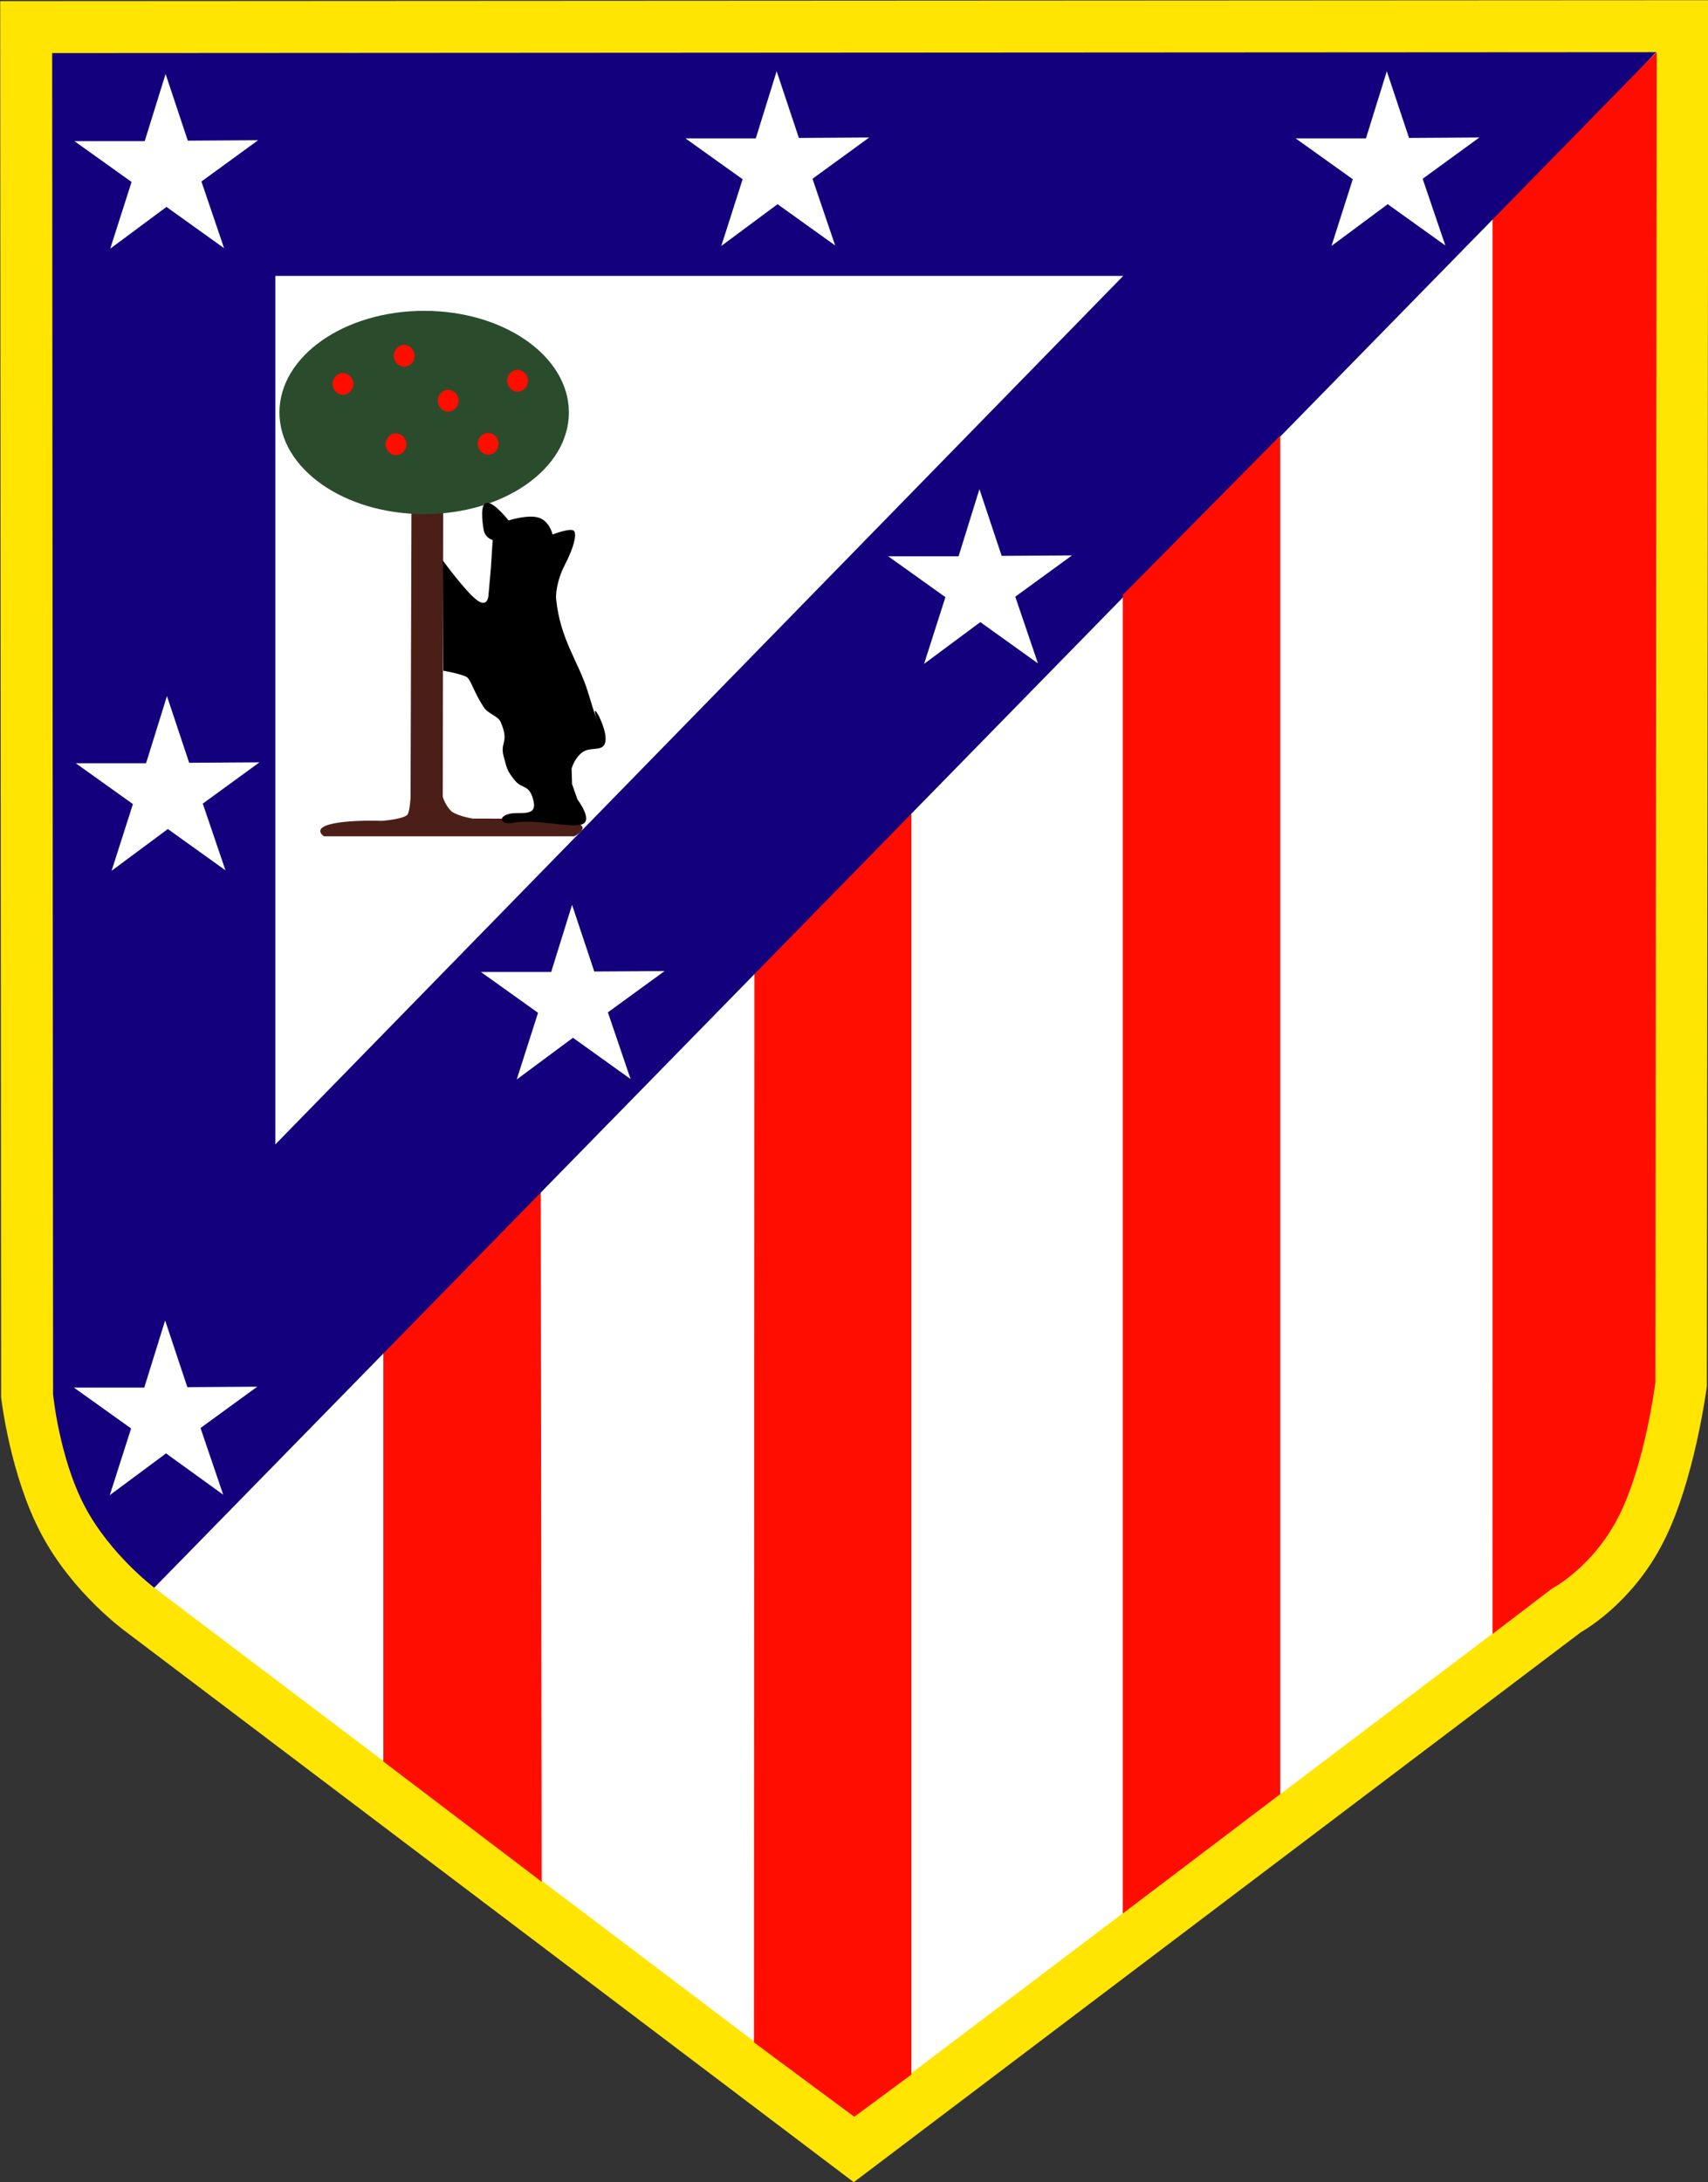 <?xml version="1.0" encoding="utf-8"?>
<!-- Generator: Adobe Illustrator 19.1.0, SVG Export Plug-In . SVG Version: 6.00 Build 0)  -->
<svg version="1.1" id="svg2" xmlns:svg="http://www.w3.org/2000/svg"
	 xmlns="http://www.w3.org/2000/svg" xmlns:xlink="http://www.w3.org/1999/xlink" x="0px" y="0px"
	 viewBox="-230.7 311.4 376.5 480.9" enable-background="new -230.7 311.4 376.5 480.9" xml:space="preserve">
<rect x="-230.7" y="311.4" width="376.5" height="480.9" fill="#333333" stroke="none"/>
<g id="layer2">
	<path id="path1317" fill="#FFFFFF" stroke="#FFE501" stroke-width="11.5" d="M114.6,666.3L-42.5,785.1l-157-118.7
		c0,0-10.7-7.7-17-19.6c-6.3-11.8-8.2-27.8-8.2-27.8l-0.2-301.6l365-0.2l-0.3,299.3c0,0-2.6,19.6-8.9,32
		C124.6,661,114.6,666.3,114.6,666.3z"/>
	<path id="path17078" fill="#FF0D00" d="M-111.3,726.1l-34.9-26.5v-92.5l34.7-35.2L-111.3,726.1z"/>
	<path id="path17954" fill="#FF0D00" d="M-64.5,761.5l0.1-240.9l34.6-31.2v279.2l-12.6,9.3L-64.5,761.5z"/>
	<path id="path19706" fill="#FF0D00" d="M126.2,645.4c-5.7,11.4-14.8,16.1-14.8,16.1l-13.1,10V357.8l36.2-34.9l-0.3,293.2
		C134.2,616.2,131.9,634.1,126.2,645.4z"/>
	<path id="path6560" fill="#13007C" d="M-219,618.7l-0.2-295.6l353.6-0.2l-331.1,338.4c0,0-9.7-7.3-15.3-17.9
		C-217.6,632.8-219,618.7-219,618.7z"/>
	<path id="rect8309" fill="#FFFFFF" d="M-170,372.2H16.9L-170,563.6V372.2z"/>
	<path id="path11806" fill="#FFFFFF" d="M-194,357l-12.4,9.2l4.7-14.7l-12.6-9h15.5l4.6-14.8l4.9,14.7l15.5-0.1l-12.5,9.1l5,14.7
		L-194,357z"/>
	<path id="path12681" fill="#FFFFFF" d="M-59.3,356.4l-12.4,9.2l4.7-14.7l-12.6-9h15.5l4.6-14.8l4.9,14.7l15.5-0.1l-12.5,9.1l5,14.7
		L-59.3,356.4z"/>
	<path id="path12683" fill="#FFFFFF" d="M75.2,356.4l-12.4,9.2l4.7-14.7l-12.6-9h15.5l4.6-14.8l4.9,14.7l15.5-0.1l-12.5,9.1l5,14.7
		L75.2,356.4z"/>
	<path id="path12685" fill="#FFFFFF" d="M-14.6,448.5l-12.4,9.2l4.7-14.7l-12.6-9h15.5l4.6-14.8l4.9,14.7l15.5-0.1l-12.5,9.1l5,14.7
		L-14.6,448.5z"/>
	<path id="path12687" fill="#FFFFFF" d="M-104.4,540.1l-12.4,9.2l4.7-14.7l-12.6-9h15.5l4.6-14.8l4.9,14.7l15.5-0.1l-12.5,9.1
		l5,14.7L-104.4,540.1z"/>
	<path id="path12689" fill="#FFFFFF" d="M-194.1,631.7l-12.4,9.2l4.7-14.7l-12.6-9h15.5l4.6-14.8l4.9,14.7l15.4-0.1l-12.5,9.1
		l5,14.7L-194.1,631.7z"/>
	<path id="path12691" fill="#FFFFFF" d="M-193.7,494.1l-12.4,9.2l4.7-14.7l-12.6-9h15.5l4.6-14.8l4.9,14.7l15.5-0.1l-12.5,9.1
		l5,14.7L-193.7,494.1z"/>
	<path id="path13580" fill="#4B1F17" d="M-126.5,491.8c0,0,15.8-0.1,21.4,0.7c5.7,0.8,1,3.2,1,3.2h-55.2c0,0-2.6-1.7,1.6-2.7
		c4.2-1,11.2-0.7,11.2-0.7s5.2-0.4,5.7-1.5s0.6-3.7,0.6-3.7l0.2-64.2l7-0.2l-0.1,64.3c0,0,0.5,1.8,1.9,3.2
		C-129.7,491.3-126.5,491.8-126.5,491.8z"/>
	<path id="path12693" fill="#2A4C2C" d="M-105.3,402.3c0,12.4-14.3,22.4-31.9,22.4s-31.9-10-31.9-22.4s14.3-22.4,31.9-22.4
		S-105.3,389.9-105.3,402.3z"/>
	<path id="path13568" fill="#FF0D00" d="M-152.8,396c0,1.3-1,2.4-2.3,2.4c-1.3,0-2.3-1.1-2.3-2.4l0,0c0-1.3,1-2.4,2.3-2.4
		C-153.9,393.6-152.8,394.7-152.8,396L-152.8,396z"/>
	<path id="path13570" fill="#FF0D00" d="M-139.3,389.8c0,1.3-1,2.4-2.3,2.4c-1.3,0-2.3-1.1-2.3-2.4l0,0c0-1.3,1-2.4,2.3-2.4
		C-140.4,387.4-139.3,388.5-139.3,389.8L-139.3,389.8z"/>
	<path id="path13572" fill="#FF0D00" d="M-129.6,399.7c0,1.3-1,2.4-2.3,2.4c-1.3,0-2.3-1.1-2.3-2.4l0,0c0-1.3,1-2.4,2.3-2.4
		C-130.6,397.4-129.6,398.4-129.6,399.7L-129.6,399.7z"/>
	<path id="path13574" fill="#FF0D00" d="M-114.3,395.3c0,1.3-1,2.4-2.3,2.4c-1.3,0-2.3-1.1-2.3-2.4l0,0c0-1.3,1-2.4,2.3-2.4
		C-115.3,393-114.3,394-114.3,395.3L-114.3,395.3z"/>
	<path id="path13576" fill="#FF0D00" d="M-120.8,409.2c0,1.3-1,2.4-2.3,2.4c-1.3,0-2.3-1.1-2.3-2.4l0,0c0-1.3,1-2.4,2.3-2.4
		C-121.8,406.8-120.8,407.9-120.8,409.2L-120.8,409.2z"/>
	<path id="path13578" fill="#FF0D00" d="M-141.1,409.3c0,1.3-1,2.4-2.3,2.4c-1.3,0-2.3-1.1-2.3-2.4l0,0c0-1.3,1-2.4,2.3-2.4
		C-142.1,407-141.1,408-141.1,409.3L-141.1,409.3z"/>
	<path id="path15329" d="M-101.2,463.6c2.1,6.6,0.1,0.7,2.3,7.1c-2.2-6.4,1.8,0.5,1.7,3.6s-3.1,1.5-5,2.8c-1.9,1.3-2.5,3.7-2.5,3.7
		l0.1,3.4l1.2,3.4c0,0,3.6,4.7,0.9,5.5c-2.7,0.8-10.3-1.3-14.9-0.4c-2.9,0.6-3.7-1.2-1.2-1.9c2.2-0.7,6.4,0.9,5.5-2.9
		c-0.9-3.8-2.5-2.5-4.1-4.5c-1.6-2-1.7-2.3-2.5-5.4c-0.8-3.1,1.3-2.9-0.6-7.4c-0.6-1.5-2.8-1.8-3.8-3.4c-2.1-3.2-2.8-5.9-3.6-6.5
		c-0.8-0.7-5.3-1.5-5.3-1.5l-0.1-24.3c0,0,5.1,7,7.6,8.8s2.5-1.4,2.5-1.4l0.5-5.6l0.4-6.3c0,0-1.7-0.4-2-2.3
		c-0.3-1.9-0.8-5.6,0.7-5.9c1.6-0.2,4.8,3.9,4.8,3.9s4.3-1.4,6.7-0.6s3,3.7,3,3.7s4.3-1.7,4.8-0.7c0.4,0.7,0.2,3-2.2,7.6
		c-0.9,1.7-2,5-1.8,7.4C-107.2,452.3-103.3,457-101.2,463.6z"/>
	<path id="rect18830" fill="#FF0D00" d="M16.8,442.5l34.7-35.1v299.4l-34.7,26.3V442.5z"/>
</g>
</svg>
